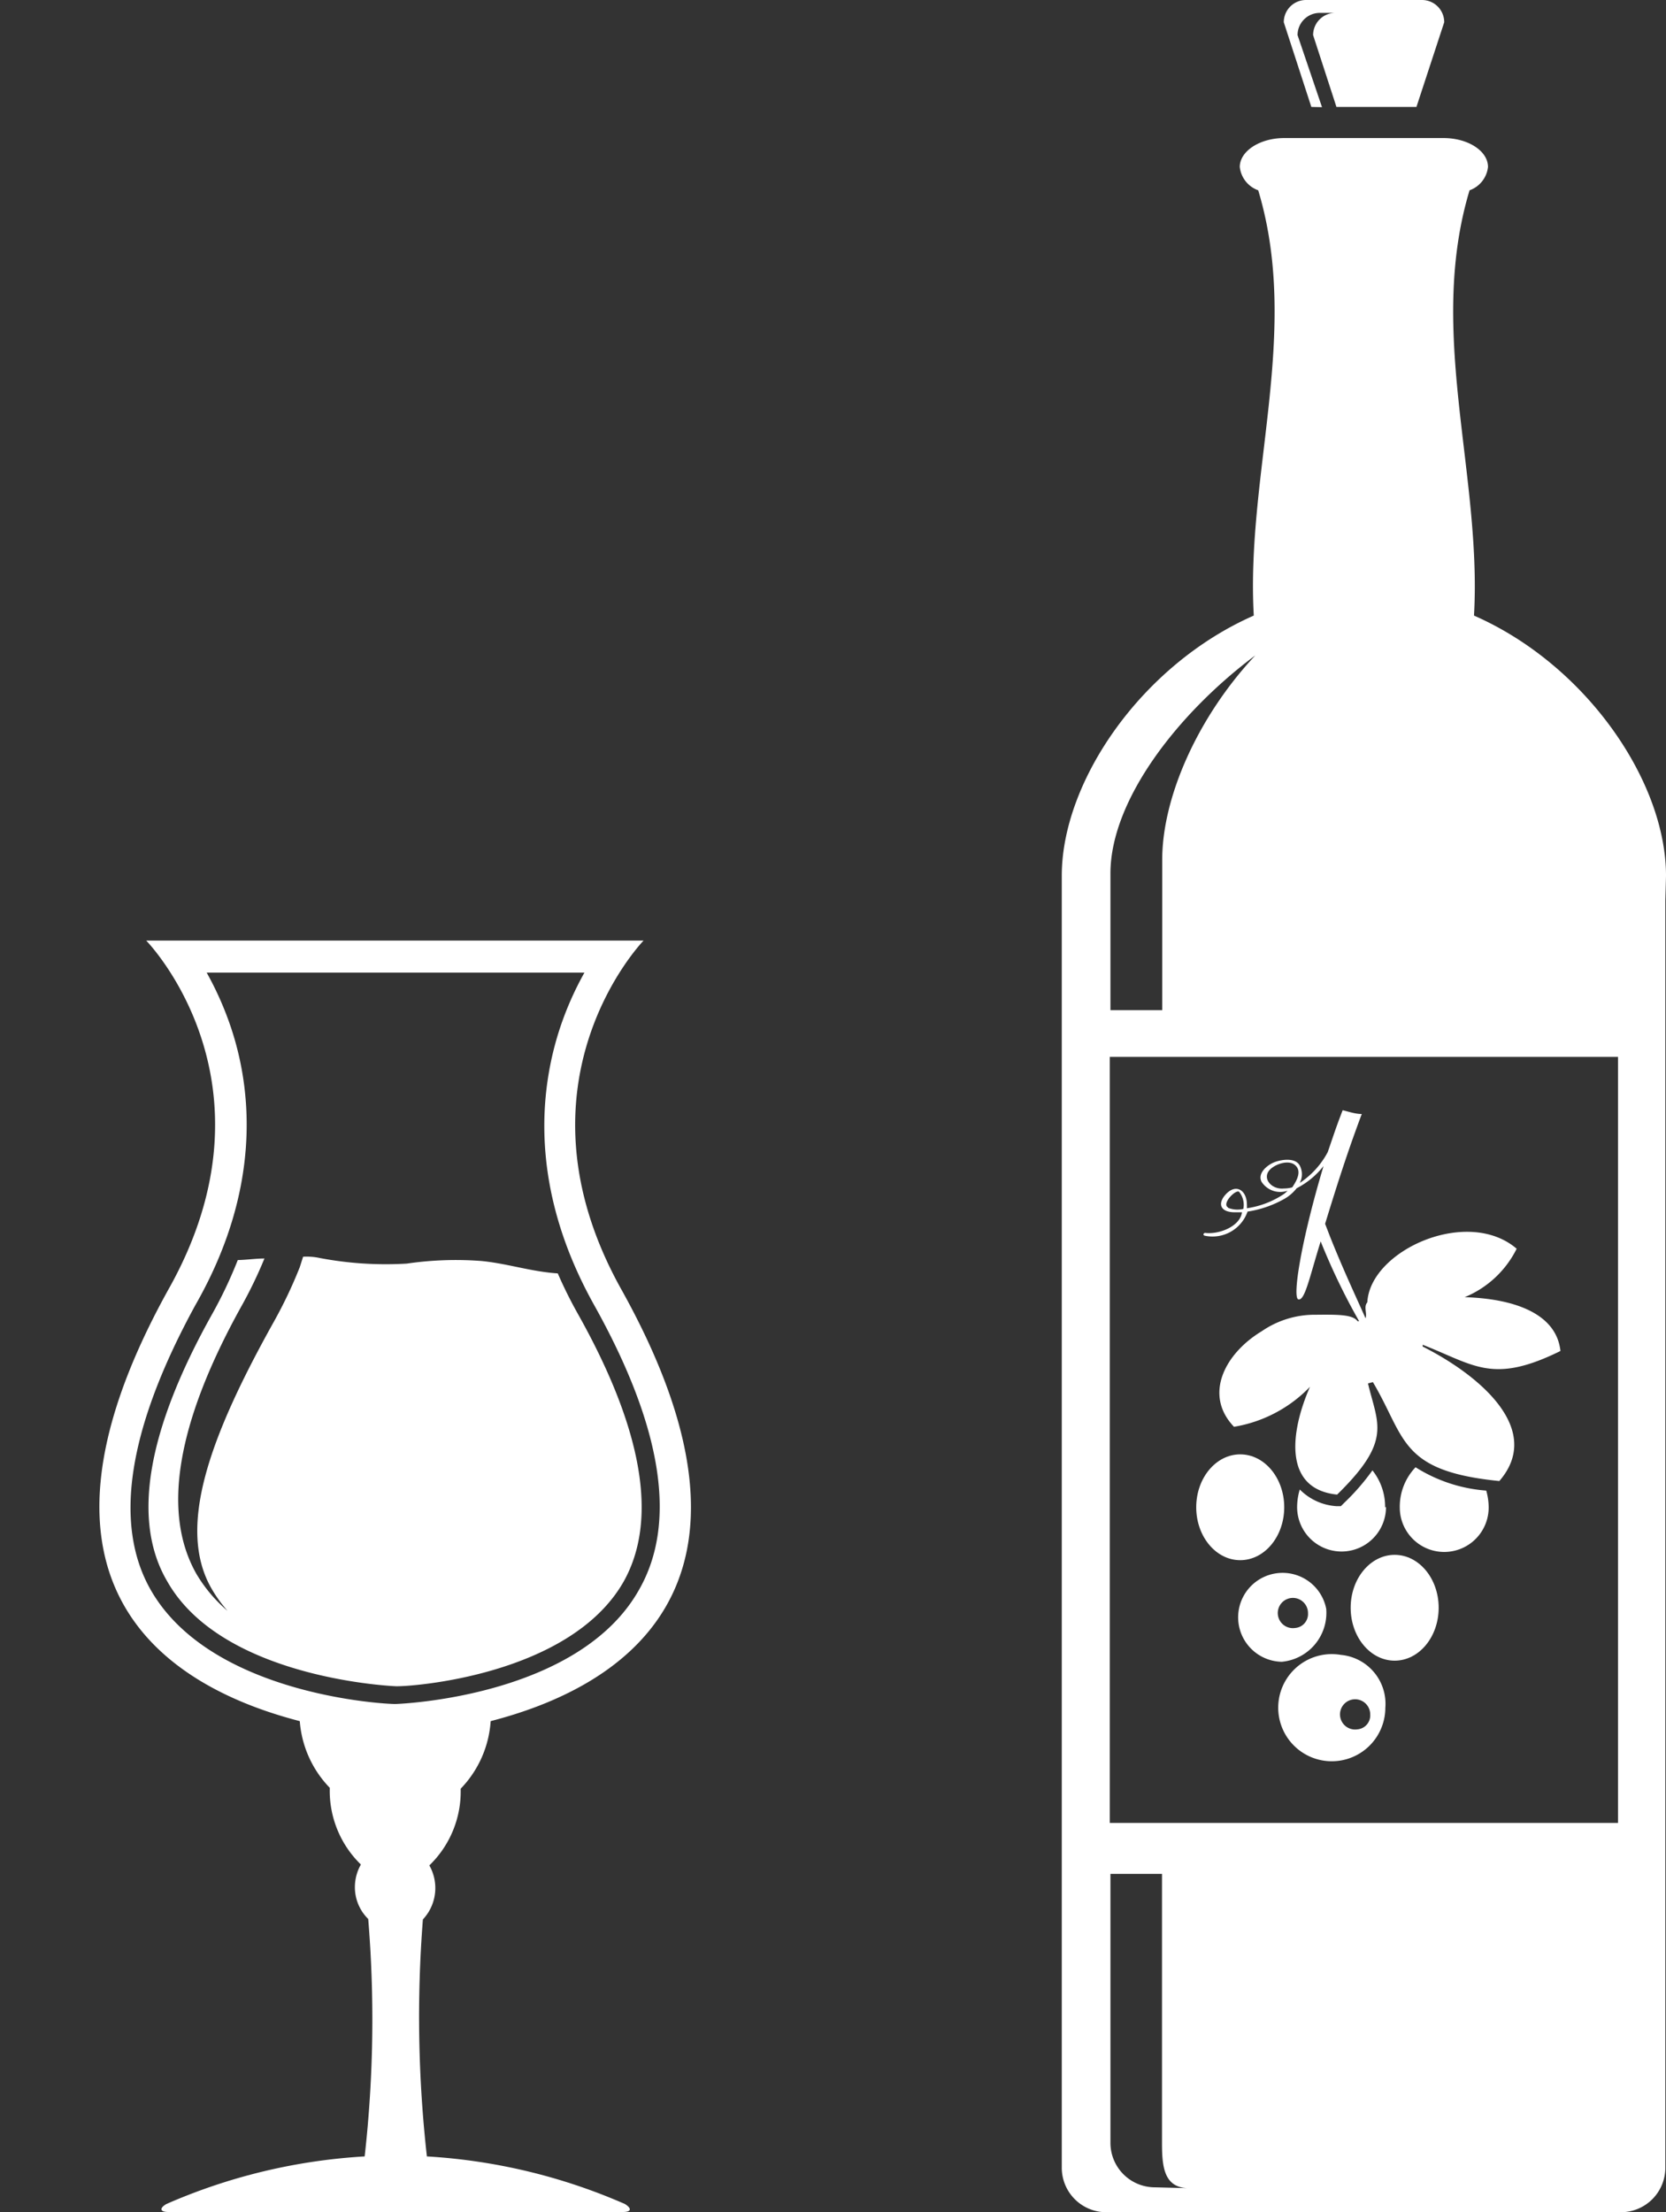 <svg xmlns="http://www.w3.org/2000/svg" viewBox="-4.49 0 74.97 99.51"><rect x="-4.49" y="0" width="74.97" height="99.51" fill="#333333" stroke="none"/><title>Depositphotos_60173925_6_ic</title><g data-name="Layer 2"><g data-name="Layer 1" fill="#fff"><ellipse cx="51.32" cy="67.8" rx="1.98" ry="2.38"/><path d="M55.19 72.37a2 2 0 1 0-2 2.38 2.21 2.21 0 0 0 2-2.38zm-1.4.86a.68.68 0 1 1 .58-.67.63.63 0 0 1-.58.67z"/><path d="M55.85 74.44a2.41 2.41 0 1 0 2 2.38 2.21 2.21 0 0 0-2-2.38zm.74 3.35a.68.68 0 1 1 .58-.67.63.63 0 0 1-.58.67z"/><ellipse cx="58.27" cy="72.32" rx="1.98" ry="2.38"/><path d="M59.21 66a2.57 2.57 0 0 0-.71 1.81 2 2 0 1 0 4 0 2.73 2.73 0 0 0-.11-.76A6.91 6.91 0 0 1 59.21 66z"/><path d="M57.84 67.8a2.62 2.62 0 0 0-.57-1.66A10.28 10.28 0 0 1 56 67.6l-.15.15h-.21A2.55 2.55 0 0 1 54 67a2.79 2.79 0 0 0-.12.79 2 2 0 1 0 4 0z"/><path d="M49.75 55.59a1.67 1.67 0 0 0 1.9-1.09 4.86 4.86 0 0 0 1.67-.58 1.89 1.89 0 0 0 .54-.47 3.65 3.65 0 0 0 1.21-1c-1 3.33-1.42 5.94-1.13 6s.5-1 1-2.61a29.55 29.55 0 0 0 1.73 3.59h-.07c-.21-.3-.87-.3-1.88-.29a4.2 4.2 0 0 0-2.43.74c-1.66 1-2.63 2.86-1.25 4.3a6.13 6.13 0 0 0 3.42-1.8c-.88 2-1.23 4.6 1.22 4.85 2.5-2.44 1.82-3.17 1.39-5l.22-.06c1.49 2.51 1.18 4 5.69 4.45 2-2.31-.86-4.74-3.45-6.05v-.08c2.33.91 3.14 1.79 6.2.28-.19-1.76-2.24-2.36-4.31-2.42a4.54 4.54 0 0 0 2.34-2.18c-2.22-1.9-6.6.08-6.72 2.41-.18.21 0 .48-.08.72-.38-.86-1-2.17-1.6-3.68l-.22-.57c.34-1.11.74-2.4 1.23-3.79.14-.39.28-.78.42-1.15-.29 0-.57-.1-.86-.17-.14.36-.28.74-.41 1.12l-.26.76A3.79 3.79 0 0 1 54 53.21a.84.84 0 0 0 0-.78c-.19-.36-.79-.28-1.12-.16s-.8.5-.6.89a1 1 0 0 0 1.17.4 1.24 1.24 0 0 1-.18.16 4.05 4.05 0 0 1-1.65.63 1.32 1.32 0 0 0 0-.17c0-.63-.5-1-1-.4-.32.4-.16.73.4.75h.38c-.08.62-1 1-1.64.93-.08-.02-.16.11-.01.13zm3.53-2.13c-.55.06-1-.46-.62-.85.23-.24.83-.46 1.13-.2s.1.66-.13 1a1.41 1.41 0 0 1-.39.05zm-2.5.86c-.32-.17.34-.83.49-.71a.93.93 0 0 1 .19.77 1.17 1.17 0 0 1-.69-.05z"/><path d="M55 4.82l-1.1-3.24a1 1 0 0 1 1-1h.7a1 1 0 0 0-1 1l1.05 3.23h3.6L60.5 1a1 1 0 0 0-1-1h-5.22a1 1 0 0 0-1 1l1.24 3.81z"/><path d="M70.48 39.39c0-4.23-3.58-9.48-8.64-11.7.36-6.37-2.12-12.75-.2-19.13a1.26 1.26 0 0 0 .83-1.05c0-.72-.9-1.3-2-1.3H53.3c-1.1 0-2 .59-2 1.3a1.26 1.26 0 0 0 .83 1.05c1.92 6.38-.56 12.75-.2 19.13-5.05 2.22-8.64 7.46-8.64 11.7v58.12a2 2 0 0 0 2 2h23.16a2 2 0 0 0 2-2v-57s.03-1.07.03-1.12zm-25 1v-1.1c0-3.31 3.06-7.23 6.52-9.81-2.58 2.75-4.19 6.37-4.19 9.19v6.77h-2.33zm2 58a2 2 0 0 1-2-2v-12.1h2.32v12.14c0 1.1.12 2 1.23 2zM68.32 82H45.45V47.54h22.87z"/><path d="M21.52 59.11a19.87 19.87 0 0 1-.91-1.83c-1.22-.08-2.28-.45-3.46-.56a15.25 15.25 0 0 0-3.34.12 15.92 15.92 0 0 1-3.9-.25 2.8 2.8 0 0 0-.76-.06L9 57a20.56 20.56 0 0 1-1.17 2.46c-2.92 5.23-4.37 9.27-2.8 12a6.18 6.18 0 0 0 .72 1 6.57 6.57 0 0 1-1.4-1.66c-1.57-2.76-.88-6.8 2-12a20 20 0 0 0 1.06-2.19c-.38 0-.77.06-1.2.07a20.11 20.11 0 0 1-1.17 2.46c-2.92 5.23-3.61 9.27-2 12 2.4 4.23 9.64 4.68 10.27 4.71s7.84-.46 10.26-4.7c1.56-2.77.88-6.82-2.05-12.04z"/><path d="M17.59 77.42C23.1 76 31.09 71.66 23.47 58c-5.2-9.31 1-15.69 1-15.69H2.09s6.25 6.37 1 15.69C-4.49 71.66 3.5 76 9 77.42a4.83 4.83 0 0 0 1.35 3 4.62 4.62 0 0 0 1.4 3.45 2.06 2.06 0 0 0-.27 1 2 2 0 0 0 .6 1.45A55.14 55.14 0 0 1 11.92 97 26 26 0 0 0 3 99.14c-.33.19-.29.36.08.36h20.47c.37 0 .4-.16.08-.36A26 26 0 0 0 14.72 97a56.35 56.35 0 0 1-.18-10.66 2.06 2.06 0 0 0 .29-2.43 4.62 4.62 0 0 0 1.41-3.45 4.83 4.83 0 0 0 1.35-3.04zm-4.29-.77c-.59 0-8.31-.44-11-5.12-1.72-3-1-7.33 2-12.82C7.31 53.45 6.83 49 5.91 46.24a14.52 14.52 0 0 0-1.1-2.49h17a14.37 14.37 0 0 0-1.1 2.49c-.92 2.79-1.4 7.21 1.54 12.47 3.07 5.5 3.75 9.81 2 12.83-2.66 4.68-10.35 5.09-10.95 5.11z"/></g></g></svg>